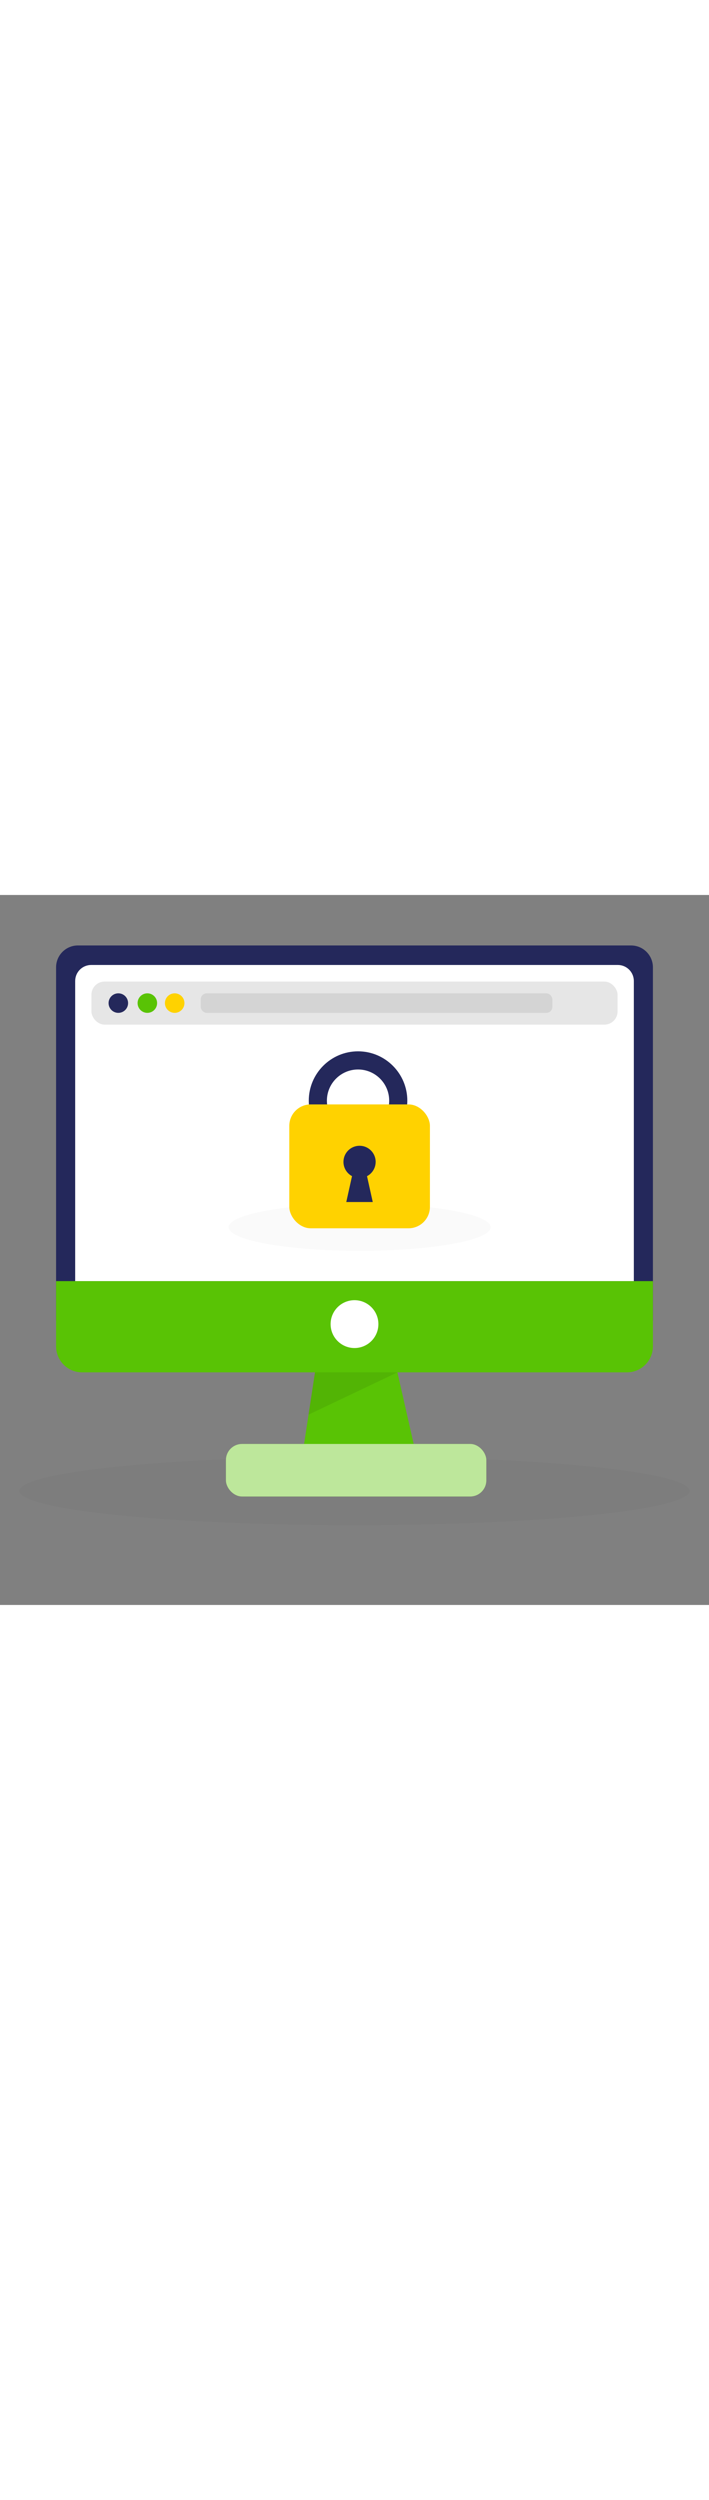 <svg id="_0019_security" xmlns="http://www.w3.org/2000/svg" viewBox="0 0 500 500" data-imageid="cybersecurity-59" imageName="Cybersecurity" class="illustrations_image" style="width: 142px;"><rect x="0" y="0" width="500" height="500" fill="#808080" stroke="none"/><defs><style>.cls-1_cybersecurity-59,.cls-2_cybersecurity-59{fill:#fff;}.cls-3_cybersecurity-59{fill:#e6e6e6;}.cls-4_cybersecurity-59{opacity:.02;}.cls-4_cybersecurity-59,.cls-5_cybersecurity-59{fill:#000001;}.cls-6_cybersecurity-59{fill:#24285b;}.cls-5_cybersecurity-59{opacity:.08;}.cls-2_cybersecurity-59{opacity:.6;}.cls-7_cybersecurity-59{fill:#ffd200;}.cls-8_cybersecurity-59{fill:#68e1fd;}</style></defs><g id="monitor_cybersecurity-59"><ellipse class="cls-4_cybersecurity-59" cx="250" cy="419.66" rx="236.28" ry="24.16"/><polygon class="cls-8_cybersecurity-59 targetColor" points="225.12 316.64 212.25 401 295.01 401 275.82 316.64 225.12 316.64" style="fill: rgb(89, 195, 5);"/><path class="cls-6_cybersecurity-59" d="m54.94,35.55h390.11c8.5,0,15.4,6.9,15.4,15.4v248.76H39.55V50.94c0-8.5,6.9-15.4,15.4-15.4Z"/><path class="cls-1_cybersecurity-59" d="m64.3,49.29h371.41c6.23,0,11.28,5.05,11.28,11.28v211.38H53.02V60.57c0-6.23,5.05-11.28,11.28-11.28Z"/><path class="cls-8_cybersecurity-59 targetColor" d="m39.55,271.95h420.9v45.91c0,10.12-8.21,18.33-18.33,18.33H57.88c-10.12,0-18.33-8.21-18.33-18.33v-45.91h0Z" style="fill: rgb(89, 195, 5);"/><circle class="cls-1_cybersecurity-59" cx="250" cy="302.21" r="16.85"/><polygon class="cls-5_cybersecurity-59" points="222.14 336.19 280.27 336.19 217.59 365.97 222.14 336.19"/><rect class="cls-8_cybersecurity-59 targetColor" x="159.33" y="386.61" width="183.64" height="37" rx="11.35" ry="11.35" style="fill: rgb(89, 195, 5);"/><rect class="cls-2_cybersecurity-59" x="159.33" y="386.61" width="183.64" height="37" rx="11.35" ry="11.35"/><rect class="cls-3_cybersecurity-59" x="64.47" y="60.98" width="371.06" height="30.33" rx="9.3" ry="9.3"/><circle class="cls-6_cybersecurity-59" cx="83.45" cy="76.14" r="6.88"/><circle class="cls-8_cybersecurity-59 targetColor" cx="103.91" cy="76.14" r="6.88" style="fill: rgb(89, 195, 5);"/><circle class="cls-7_cybersecurity-59" cx="123.19" cy="76.14" r="6.88"/><rect class="cls-5_cybersecurity-59" x="141.56" y="69.27" width="247.97" height="13.75" rx="4.22" ry="4.22"/></g><g id="lock_cybersecurity-59"><ellipse class="cls-4_cybersecurity-59" cx="253.63" cy="233.98" rx="92.37" ry="16.62"/><path class="cls-6_cybersecurity-59" d="m252.5,179.6c-19.16,0-34.75-15.59-34.75-34.75s15.59-34.75,34.75-34.75,34.75,15.59,34.75,34.75-15.59,34.75-34.75,34.75Zm0-56.71c-12.11,0-21.96,9.85-21.96,21.96s9.85,21.96,21.96,21.96,21.96-9.85,21.96-21.96-9.85-21.96-21.96-21.96Z"/><rect class="cls-7_cybersecurity-59" x="204.02" y="147.49" width="99.17" height="87.24" rx="15.09" ry="15.09"/><path class="cls-6_cybersecurity-59" d="m264.93,187.97c0-6.27-5.08-11.36-11.36-11.36s-11.36,5.08-11.36,11.36c0,4.35,2.45,8.13,6.04,10.03l-4.05,18.24h18.68l-4.05-18.21c3.62-1.9,6.09-5.69,6.09-10.06Z"/></g></svg>
